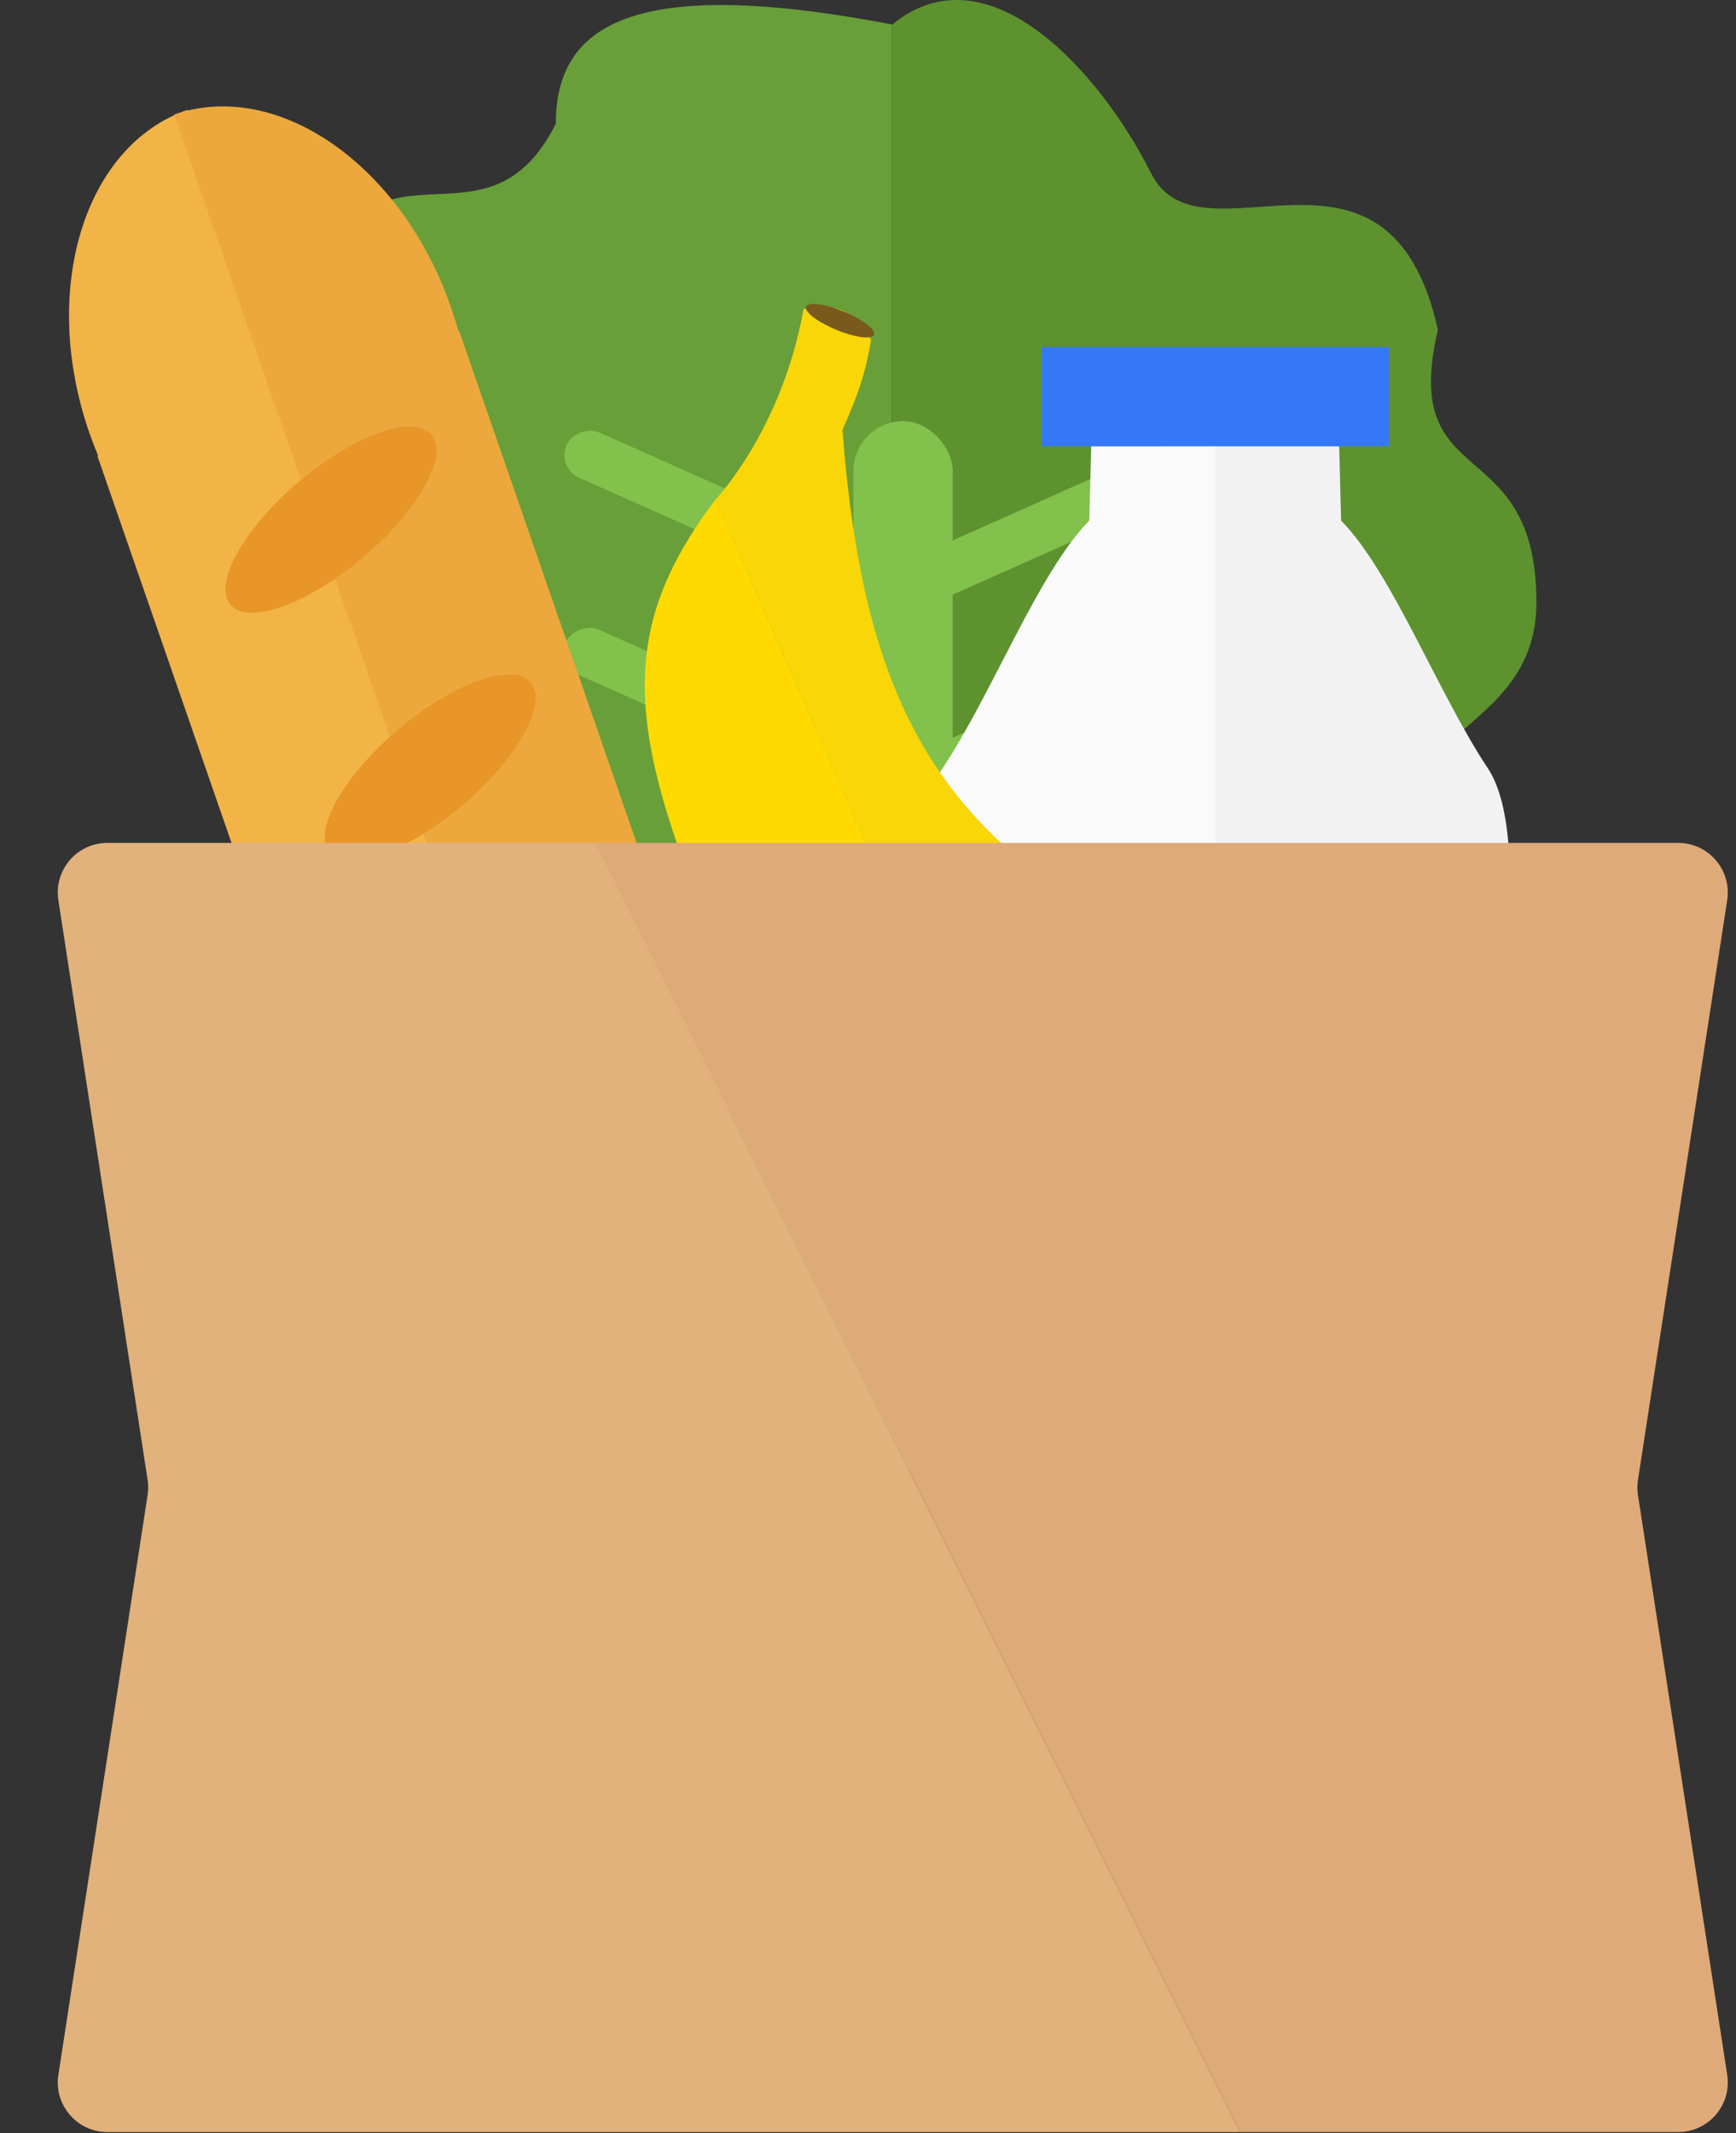 <svg width="70" height="86" viewBox="0 0 70 86" fill="none" xmlns="http://www.w3.org/2000/svg">
<rect x="0" y="0" width="70" height="86" fill="#333333" stroke="none"/>
<path d="M35.98 59.269C48.682 59.269 61.952 52.273 57.98 36.282C53.952 29.287 61.952 30.286 61.952 24.289C61.952 17.294 56.413 19.976 57.98 13.296C55.98 4.301 48.413 10.981 46.413 6.983C44.413 2.986 39.868 -2.193 35.98 0.987V59.269Z" fill="#5D922F"/>
<path d="M35.972 59.269C23.269 59.269 10 52.273 13.972 36.282C18 29.287 10 30.286 10 24.289C10 17.294 15.412 20.975 12.412 12.98C14.412 3.985 19.412 10.981 22.412 4.984C22.412 0.987 25.538 -1.012 35.972 0.987V59.269Z" fill="#689F38"/>
<rect x="34.413" y="16.977" width="4" height="25.985" rx="2" fill="#82C14B"/>
<rect width="1.999" height="13.999" rx="1" transform="matrix(0.408 -0.913 0.913 0.407 22.439 18.852)" fill="#82C14B"/>
<rect width="1.999" height="13.999" rx="1" transform="matrix(0.408 -0.913 0.913 0.407 22.413 26.798)" fill="#82C14B"/>
<rect width="1.999" height="13.999" rx="1" transform="matrix(-0.408 -0.913 -0.913 0.407 50.013 18.803)" fill="#82C14B"/>
<rect width="1.999" height="13.999" rx="1" transform="matrix(-0.408 -0.913 -0.913 0.407 50.038 26.749)" fill="#82C14B"/>
<path fill-rule="evenodd" clip-rule="evenodd" d="M3.957 18.371C3.829 18.067 3.709 17.755 3.599 17.437C1.611 11.7 3.384 5.876 7.559 4.43L11.486 15.764L11.487 15.764L27.855 62.981L20.296 65.599L3.928 18.381L3.957 18.371Z" fill="#F2B447"/>
<path fill-rule="evenodd" clip-rule="evenodd" d="M18.48 13.341C18.393 13.023 18.294 12.705 18.184 12.387C16.195 6.65 11.199 3.171 7.024 4.616L10.952 15.948L10.952 15.948L27.32 63.165L34.879 60.548L18.511 13.33L18.48 13.341Z" fill="#ECA83D"/>
<ellipse rx="1.999" ry="5.309" transform="matrix(0.647 0.763 -0.763 0.646 17.345 30.941)" fill="#E89628"/>
<ellipse rx="1.999" ry="5.309" transform="matrix(0.647 0.763 -0.763 0.646 13.345 20.947)" fill="#E89628"/>
<path d="M54.077 20.988L54 17.989H49V43.974H60C60 43.974 62 33.98 60 30.982C58 27.984 56.123 23.059 54.077 20.988Z" fill="#F2F2F2"/>
<path d="M43.923 20.988L44 17.989H49V43.974H38C38 43.974 36 33.98 38 30.982C40 27.984 41.877 23.059 43.923 20.988Z" fill="#FAFAFA"/>
<path d="M42 13.992H49H56V17.989H49H42V13.992Z" fill="#3478F7"/>
<path d="M33.971 17.334C34.811 28.321 37.8 33.55 46.196 37.973L36.649 37.978L28.849 20.141C28.849 20.141 31.527 17.34 32.401 12.463C33.834 12.205 34.403 12.534 35.127 13.701C34.889 15.074 34.614 15.874 33.971 17.334Z" fill="#F8D607"/>
<path d="M28.85 20.14C24.935 25.315 25.167 29.325 28.85 37.972L36.65 37.978L28.85 20.14Z" fill="#FEDA00"/>
<ellipse rx="1.483" ry="0.398" transform="matrix(0.924 0.382 -0.383 0.924 33.873 12.928)" fill="#795A1C"/>
<path d="M66.047 59.661L69.646 36.285C69.832 35.073 68.895 33.98 67.669 33.98H24L50 85.95H67.669C68.895 85.95 69.832 84.857 69.646 83.646L66.047 60.269C66.016 60.068 66.016 59.862 66.047 59.661Z" fill="#DFAA79"/>
<path d="M5.952 59.661L2.353 36.285C2.167 35.073 3.104 33.98 4.33 33.98H23.999L49.999 85.95H4.33C3.104 85.95 2.167 84.857 2.353 83.646L5.952 60.269C5.983 60.068 5.983 59.862 5.952 59.661Z" fill="#E1B27C"/>
</svg>
